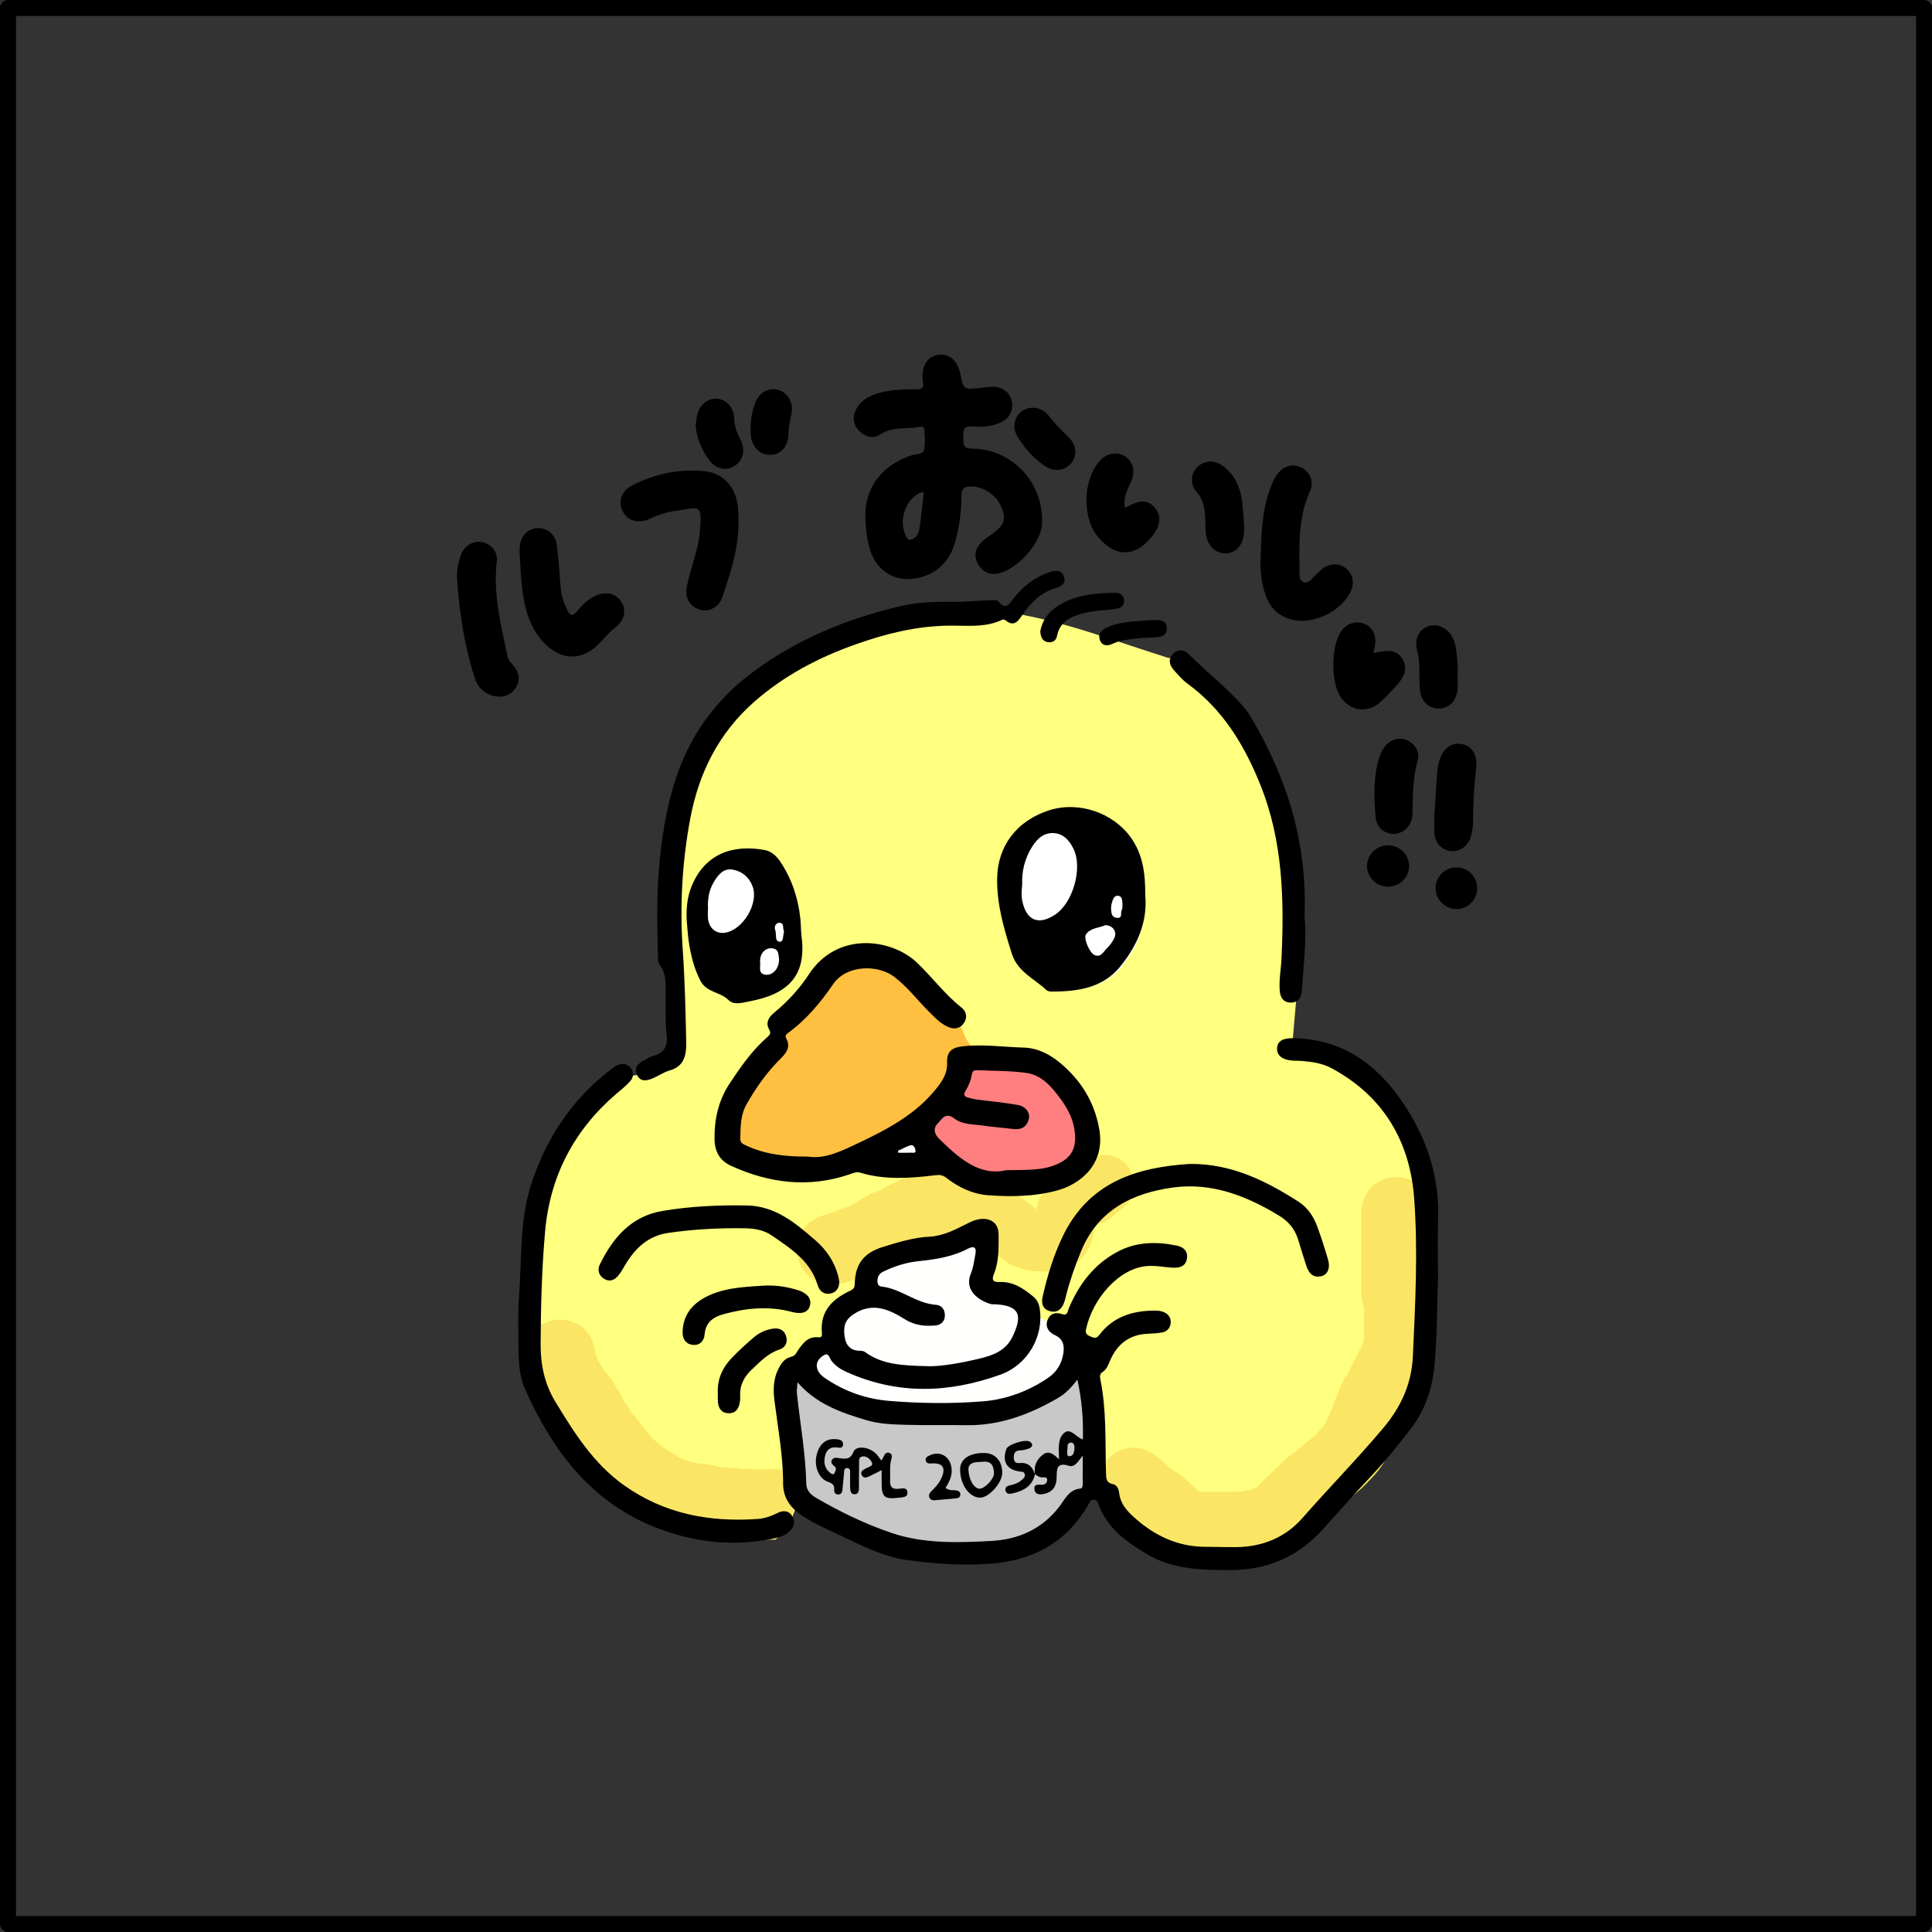<?xml version="1.0" encoding="UTF-8" standalone="no"?>
<!-- Generator: Adobe Illustrator 23.0.3, SVG Export Plug-In . SVG Version: 6.00 Build 0)  -->

<svg
   xmlns:dc="http://purl.org/dc/elements/1.1/"
   xmlns:cc="http://creativecommons.org/ns#"
   xmlns:rdf="http://www.w3.org/1999/02/22-rdf-syntax-ns#"
   xmlns:svg="http://www.w3.org/2000/svg"
   xmlns="http://www.w3.org/2000/svg"
   xmlns:sodipodi="http://sodipodi.sourceforge.net/DTD/sodipodi-0.dtd"
   xmlns:inkscape="http://www.inkscape.org/namespaces/inkscape"
   version="1.1"
   id="レイヤー_1"
   x="0px"
   y="0px"
   viewBox="0 0 71.811 71.811"
   xml:space="preserve"
   sodipodi:docname="lube_oishii_KeyCap_19x19.svg"
   inkscape:version="0.92.3 (2405546, 2018-03-11)"
   width="19mm"
   height="19mm"><rect x="0" y="0" width="71.811" height="71.811" fill="#333333" stroke="none"/><defs
   id="defs73" /><sodipodi:namedview
   pagecolor="#ffffff"
   bordercolor="#666666"
   borderopacity="1"
   objecttolerance="10"
   gridtolerance="10"
   guidetolerance="10"
   inkscape:pageopacity="0"
   inkscape:pageshadow="2"
   inkscape:window-width="1920"
   inkscape:window-height="1057"
   id="namedview71"
   showgrid="false"
   inkscape:zoom="4.54892"
   inkscape:cx="18.275144"
   inkscape:cy="28.346191"
   inkscape:window-x="-8"
   inkscape:window-y="-8"
   inkscape:window-maximized="1"
   inkscape:current-layer="layer2"
   units="mm" />
<g
   inkscape:groupmode="layer"
   id="layer2"
   inkscape:label="Layer 2"
   style="display:inline"
   transform="translate(0,-770.079)"><path
     d="m 36.878,792.799 c -1.51,0.075 -3.067,-0.024 -4.498,0.558 -2.478,0.789 -5.016,2.181 -6.296,4.555 -1.259,2.392 -1.298,5.219 -1.209,7.883 0.201,0.433 0.316,0.9 0.291,1.389 -0.053,0.623 0.035,1.248 0.023,1.866 -0.084,0.488 -0.566,0.7 -0.974,0.851 -0.502,0.232 -1.169,0.053 -1.529,0.565 -1.976,1.631 -3.02,4.22 -2.937,6.738 -0.026,1.474 -0.284,2.979 0.094,4.421 0.903,2.318 2.653,4.486 5.121,5.259 1.344,0.435 2.861,0.609 4.207,0.097 0.257,-0.265 0.295,-0.657 0.464,-0.974 1.148,0.813 2.467,1.397 3.781,1.824 1.479,0.322 3.034,0.381 4.517,0.077 1.117,-0.298 2.004,-1.148 2.555,-2.13 0.378,-0.288 0.841,0.111 0.889,0.508 0.741,1.356 2.354,2.003 3.828,2.021 1.363,0.119 2.839,-0.252 3.786,-1.302 0.922,-1.009 1.825,-2.035 2.743,-3.048 0.843,-0.93 1.504,-2.103 1.46,-3.385 0.115,-2.038 0.152,-4.106 0.049,-6.152 -0.302,-1.975 -1.428,-3.934 -3.23,-4.885 -0.622,-0.293 -1.313,-0.412 -1.998,-0.41 0.267,-3.257 0.756,-6.656 -0.504,-9.766 -0.507,-1.377 -1.189,-2.716 -2.346,-3.663 -0.537,-0.483 -1.035,-1.054 -1.782,-1.176 -2.024,-0.634 -4.029,-1.433 -6.135,-1.708 -0.124,-10e-4 -0.247,-0.034 -0.371,-0.012 z"
     id="path2-8"
     inkscape:connector-curvature="0"
     style="fill:#ffff80;fill-opacity:1;stroke-width:0.084" /><path
     d="m 27.737,801.87 c -1.212,-0.027 -2.066,1.179 -1.995,2.312 0.055,0.867 0.1,1.834 0.641,2.558 0.326,0.193 0.694,0.327 0.992,0.561 0.866,-0.052 2.026,-0.339 2.284,-1.312 0.142,-0.721 -0.002,-1.47 -0.095,-2.19 -0.188,-0.656 -0.389,-1.456 -1.001,-1.841 -0.265,-0.078 -0.551,-0.093 -0.826,-0.086 z"
     id="path14-2"
     inkscape:connector-curvature="0"
     style="fill:#ffffff;fill-opacity:1;stroke-width:0.084" /><path
     d="m 39.781,800.369 c -1.321,0.056 -2.509,1.23 -2.42,2.582 0.026,1.023 0.282,2.04 0.685,2.971 0.302,0.411 0.758,0.711 1.165,0.991 0.987,0.044 2.116,-0.228 2.654,-1.149 0.622,-0.79 0.785,-1.818 0.671,-2.795 0.014,-1.222 -0.918,-2.38 -2.149,-2.561 -0.2,-0.036 -0.404,-0.05 -0.607,-0.039 z"
     id="path8-0"
     inkscape:connector-curvature="0"
     style="fill:#ffffff;fill-opacity:1;stroke:none;stroke-width:0.084;stroke-opacity:1" /><path
     style="fill:#ff8000;fill-opacity:0.502;stroke-width:0.084"
     d="m 32.296,805.771 c -0.865,-0.058 -1.57,0.581 -1.953,1.298 -0.376,0.56 -1.027,0.931 -1.415,1.471 -0.079,0.238 0.232,0.534 -0.081,0.678 -0.854,0.899 -1.773,2.013 -1.624,3.338 0.155,0.583 0.889,0.632 1.373,0.79 1.042,0.196 2.167,0.258 3.14,-0.231 1.35,-0.634 2.817,-1.341 3.635,-2.648 0.242,-0.317 0.175,-0.731 0.311,-1.068 0.203,-0.037 0.618,-0.082 0.456,-0.402 -0.184,-0.194 -0.302,-0.403 -0.365,-0.658 -0.272,-0.433 -0.821,-0.578 -1.1,-1.014 -0.636,-0.695 -1.33,-1.588 -2.377,-1.554 z"
     id="path4689"
     inkscape:connector-curvature="0" /><path
     style="fill:#ff0080;fill-opacity:0.502;stroke-width:0.084"
     d="m 36.388,809.77 c -0.583,0.022 -0.498,0.742 -0.758,1.083 -0.157,0.519 0.5,0.702 0.888,0.71 0.487,0.112 1.102,-0.015 1.504,0.288 -0.182,0.304 -0.58,-0.017 -0.858,0.038 -0.555,-0.035 -1.147,-0.061 -1.616,-0.383 -0.659,-0.197 -1.351,0.716 -0.888,1.274 0.72,0.836 1.791,1.666 2.966,1.395 0.917,0.006 2.102,0.013 2.641,-0.878 0.464,-1.092 -0.268,-2.247 -1.041,-2.989 -0.778,-0.683 -1.9,-0.439 -2.837,-0.538 z"
     id="path4687"
     inkscape:connector-curvature="0" /><path
     d="m 33.92,812.623 c -0.238,0.059 -0.606,0.175 -0.671,0.368 -5.91e-4,0.421 0.537,0.215 0.835,0.242 0.319,-0.096 0.126,-0.634 -0.164,-0.61 z"
     id="path4-3"
     inkscape:connector-curvature="0"
     style="fill:#fffffe;fill-opacity:1;stroke-width:0.084" /><path
     style="fill:#fffffe;fill-opacity:1;stroke-width:0.084"
     d="m 36.248,816.226 c -0.71,0.238 -1.42,0.522 -2.183,0.543 -0.591,0.116 -1.359,0.229 -1.678,0.805 -0.157,0.388 0.155,0.874 0.588,0.826 0.635,0.203 1.269,0.573 1.898,0.701 -0.259,0.206 -0.692,-0.029 -0.957,-0.129 -0.605,-0.376 -1.377,-0.691 -2.065,-0.331 -0.658,0.252 -0.953,1.079 -0.605,1.687 0.188,0.372 0.63,0.41 0.961,0.537 1.317,0.726 2.911,0.487 4.317,0.208 0.813,-0.136 1.552,-0.716 1.713,-1.551 0.179,-0.524 -0.223,-1.087 -0.769,-1.116 -0.421,-0.022 -1.146,-0.14 -0.985,-0.725 0.113,-0.429 0.44,-1.089 -0.038,-1.409 -0.061,-0.03 -0.13,-0.045 -0.198,-0.044 z"
     id="path4728"
     inkscape:connector-curvature="0" /><path
     style="fill:#fffffe;fill-opacity:1;stroke-width:0.084"
     d="m 38.455,819.195 c -0.023,1.031 -0.897,1.853 -1.885,1.999 -1.722,0.5 -3.737,0.472 -5.26,-0.538 -0.145,-0.307 -0.529,-0.594 -0.845,-0.325 -0.561,0.308 -0.424,1.195 0.131,1.433 1.642,1.135 3.755,0.943 5.647,0.925 1.269,-0.088 2.673,-0.447 3.496,-1.483 0.355,-0.52 0.355,-1.443 -0.325,-1.688 -0.326,-0.161 -0.616,-0.384 -0.917,-0.586 -0.014,0.087 -0.029,0.175 -0.043,0.262 z"
     id="path4726"
     inkscape:connector-curvature="0" /><path
     style="fill:#c8c8c8;fill-opacity:1;stroke-width:0.084"
     d="m 40.054,821.016 c -0.718,1.109 -2.069,1.555 -3.301,1.79 -1.26,0.134 -2.537,0.046 -3.802,-0.002 -1.332,-0.161 -2.276,-0.501 -3.451,-1.462 -0.173,-0.162 -0.141,0.01 -0.186,0.208 -0.054,1.308 0.359,2.588 0.322,3.893 0.126,0.766 0.978,0.972 1.548,1.311 1.489,0.785 3.163,1.269 4.857,1.149 1.307,0.025 2.79,-0.268 3.597,-1.395 0.188,-0.347 0.493,-0.614 0.849,-0.73 0.348,-0.46 0.042,-1.07 0.154,-1.59 0.027,-1.154 -0.037,-2.325 -0.378,-3.435 -0.07,0.088 -0.139,0.176 -0.209,0.264 z"
     id="path2-4"
     inkscape:connector-curvature="0"
     sodipodi:nodetypes="cccccccccccccc" /><path
     style="fill:#fae664;fill-opacity:1;stroke:none;stroke-width:0.032;stroke-linecap:round;stroke-linejoin:round;stroke-miterlimit:0;stroke-dasharray:none;stroke-opacity:1;paint-order:normal"
     d="m 41.07,813.01 c -0.222,0.001 -0.46,0.074 -0.7,0.241 -0.018,0.012 -0.035,0.025 -0.053,0.037 -0.103,0.075 -0.205,0.152 -0.301,0.236 -0.232,0.021 -0.475,0.12 -0.706,0.327 -0.059,0.053 -0.029,0.026 -0.09,0.08 -0.136,0.119 -0.267,0.244 -0.377,0.388 -0.039,0.054 -0.079,0.107 -0.116,0.162 -0.114,0.166 -0.176,0.366 -0.213,0.564 -0.01,-0.012 -0.013,-0.016 -0.026,-0.031 -0.105,-0.118 -0.225,-0.219 -0.358,-0.304 0.028,0.025 0.006,0.005 -0.061,-0.041 -0.112,-0.076 -0.229,-0.144 -0.351,-0.202 -0.168,-0.07 -0.34,-0.127 -0.516,-0.174 -0.108,-0.027 -0.211,-0.04 -0.308,-0.043 -0.196,-0.413 -0.616,-0.73 -1.26,-0.731 -0.059,0 -0.118,-8e-5 -0.177,-1.7e-4 -0.125,-1.7e-4 -0.25,-6.7e-4 -0.375,-3.4e-4 -0.175,0.001 -0.351,0.004 -0.524,0.029 -0.195,0.032 -0.385,0.08 -0.572,0.143 -0.199,0.076 -0.387,0.171 -0.578,0.266 -0.039,0.022 -0.078,0.044 -0.116,0.066 -0.037,0.013 -0.048,0.017 -0.202,0.088 -0.04,0.022 -0.08,0.044 -0.119,0.066 -0.019,0.011 -0.077,0.04 -0.056,0.034 0.002,-5.1e-4 0.005,-0.003 0.007,-0.003 -0.047,0.023 -0.068,0.034 -0.161,0.09 -0.002,9.2e-4 0.003,-10e-4 0.005,-0.002 -0.002,10e-4 -0.006,0.003 -0.008,0.004 -0.021,0.007 -0.023,0.007 -0.052,0.017 -0.195,0.075 -0.257,0.099 -0.484,0.22 0.004,-0.002 0.007,-0.003 0.005,-9.8e-4 -0.005,0.006 -0.013,0.007 -0.02,0.011 -0.068,0.036 -0.137,0.069 -0.203,0.107 -0.056,0.032 -0.107,0.071 -0.161,0.106 -0.077,0.04 -0.151,0.085 -0.227,0.127 -0.004,0.002 -0.009,0.005 -0.015,0.008 -0.004,0.002 -0.009,0.005 -0.013,0.008 0.046,-0.02 -0.056,0.024 -0.033,0.019 0.002,-5.9e-4 0.005,-10e-4 0.008,-0.002 -0.03,0.02 -0.06,0.038 -0.057,0.021 -0.025,0.007 -0.05,0.014 -0.074,0.023 -0.017,0.007 0.072,-0.019 0.054,-0.014 -0.132,0.038 -0.265,0.072 -0.389,0.133 0.123,-0.044 -0.069,0.03 -0.148,0.064 -0.125,0.035 -0.248,0.066 -0.37,0.113 -0.008,0.003 -0.012,0.005 -0.025,0.01 -1.623,0.544 -0.975,2.939 0.775,2.502 0.089,0.014 0.153,-0.039 0.223,-0.075 0.021,-0.005 0.041,-0.01 0.062,-0.015 0.187,-0.047 0.357,-0.122 0.522,-0.194 -0.061,0.029 0.276,-0.089 0.28,-0.091 0.182,-0.062 0.353,-0.15 0.519,-0.246 0.114,-0.06 0.214,-0.12 0.34,-0.195 0.016,-0.011 0.033,-0.021 0.049,-0.032 5.9e-4,-3.4e-4 10e-4,-7.6e-4 0.002,-10e-4 0.017,0.019 0.058,-0.033 0.086,-0.048 0.033,-0.018 0.065,-0.036 0.098,-0.055 0.025,-0.011 0.051,-0.021 0.076,-0.033 0.177,-0.054 0.343,-0.135 0.503,-0.228 0.072,-0.043 0.08,-0.049 0.08,-0.049 -0.004,0.003 -0.002,0.002 0.102,-0.058 0.14,-0.054 0.271,-0.124 0.401,-0.2 -0.002,0.002 -0.008,0.006 -0.005,0.005 0.017,-0.007 0.253,-0.124 0.192,-0.095 0.048,-0.013 0.15,-0.043 0.09,-0.025 0.033,0.003 0.107,2.5e-4 0.151,0 0.118,-2.5e-4 0.237,3.4e-4 0.355,5.1e-4 0.06,8e-5 0.12,8e-5 0.18,1.6e-4 0.154,9e-5 0.295,-0.019 0.423,-0.053 0.145,0.152 0.346,0.274 0.613,0.341 -0.041,-0.008 -0.041,-0.009 0.06,0.02 0.027,0.007 0.053,0.014 0.08,0.022 -0.006,-0.002 -0.011,-0.003 -0.007,-3.4e-4 0.002,10e-4 0.006,0.002 0.009,0.003 -0.002,-10e-4 -0.004,-10e-4 -0.004,-9.9e-4 -0.004,-10e-4 -0.006,-0.002 3.37e-4,0.002 0.007,0.01 0.048,0.036 0.088,0.061 0.027,0.029 0.053,0.058 0.08,0.086 0.153,0.145 0.285,0.258 0.455,0.379 0.19,0.13 0.409,0.205 0.627,0.268 0.217,0.057 0.441,0.071 0.664,0.077 0.24,0.014 0.475,-0.01 0.71,-0.057 0.324,-0.095 0.641,-0.26 0.853,-0.532 0.061,-0.078 0.109,-0.165 0.163,-0.248 0.136,-0.246 0.195,-0.519 0.225,-0.796 0.004,-0.039 0.005,-0.078 0.007,-0.117 0.275,-0.017 0.556,-0.145 0.792,-0.423 -0.012,0.012 -0.009,0.008 0.069,-0.061 0.012,-0.011 -0.049,0.042 -0.035,0.034 0.165,-0.096 0.036,-0.04 0.077,-0.058 0.016,-0.011 0.032,-0.022 0.048,-0.033 1.037,-0.725 0.399,-2.052 -0.562,-2.046 z m -9.565,1.932 c 0.006,-0.002 0.012,-0.004 0.019,-0.006 0.006,-0.002 -0.012,0.003 -0.019,0.004 -1.69e-4,6.7e-4 8.2e-5,9.1e-4 0,0.001 z m 20.401,-1.109 c -0.655,0 -1.311,0.464 -1.311,1.39 v 0.319 0.576 0.431 0.32 0.313 0.314 0.321 c -0.006,0.193 0.005,0.385 0.036,0.576 0.02,0.124 0.054,0.245 0.093,0.364 0.007,0.023 -0.016,-0.045 -0.022,-0.068 -0.009,-0.04 -0.002,0.067 -0.002,0.089 0.001,0.097 5e-4,0.193 3.4e-4,0.289 -2.6e-4,0.105 -2.6e-4,0.211 -3.4e-4,0.316 -4e-5,0.105 0,0.21 0,0.315 0.002,0.024 1.7e-4,0.106 -8.4e-4,0.171 -0.002,0.01 -0.003,0.019 -0.005,0.029 -0.034,0.087 -0.063,0.175 -0.091,0.26 -0.012,0.021 -0.023,0.042 -0.035,0.062 0.003,-0.006 0.01,-0.018 0.007,-0.014 -0.017,0.022 -0.029,0.048 -0.043,0.071 -0.07,0.136 -0.135,0.262 -0.163,0.313 -0.073,0.128 -0.131,0.253 -0.177,0.342 -0.037,0.084 -0.075,0.163 -0.108,0.228 -0.094,0.109 -0.178,0.285 -0.234,0.404 -0.107,0.286 -0.081,0.184 -0.176,0.446 0.003,-0.01 0.014,-0.038 0.009,-0.029 -0.049,0.092 -0.075,0.201 -0.107,0.3 -0.007,0.023 0.017,-0.046 0.021,-0.069 0.003,-0.014 -0.01,0.027 -0.015,0.04 -0.018,0.051 -0.029,0.079 -0.038,0.109 -0.05,0.096 -0.093,0.195 -0.133,0.296 -0.06,0.135 -0.08,0.169 -0.118,0.244 -0.011,0.017 -0.036,0.06 -0.09,0.156 -0.015,0.027 -0.029,0.055 -0.043,0.083 -0.01,0.016 -0.018,0.029 -0.017,0.022 0.002,-0.015 0.017,-0.024 0.025,-0.037 8.7e-4,-10e-4 0.003,-0.006 0.001,-0.005 -0.066,0.073 -0.1,0.118 -0.065,0.071 -0.046,0.053 -0.129,0.133 -0.226,0.241 -0.004,-5e-4 -0.073,0.063 -0.102,0.091 -0.087,0.069 -0.131,0.1 -0.245,0.186 -0.117,0.103 -0.217,0.195 -0.328,0.292 -0.005,4.2e-4 0.002,-0.007 8.4e-4,-0.006 -0.09,0.062 -0.179,0.126 -0.267,0.19 -0.169,0.135 -0.325,0.286 -0.469,0.447 0.011,-0.012 0.022,-0.024 0.032,-0.036 10e-4,-0.002 -0.003,0.002 -0.005,0.003 -0.011,0.01 -0.023,0.02 -0.034,0.03 -0.017,0.015 -0.034,0.029 -0.05,0.044 -0.136,0.132 -0.072,0.084 -0.123,0.122 -0.092,0.085 -0.183,0.172 -0.273,0.259 -0.123,0.124 -0.209,0.219 -0.291,0.311 -0.105,0.041 0.169,-0.064 -0.197,0.073 0.097,-0.052 -0.146,0.051 -0.137,0.043 0.008,-0.006 0.019,-0.008 0.029,-0.011 -0.111,-0.002 -0.218,0.053 -0.33,0.051 -0.09,0.004 -0.179,0.004 -0.269,0.005 -0.116,1.7e-4 -0.232,0 -0.348,-1.7e-4 -0.114,-1.7e-4 -0.229,-1.7e-4 -0.343,-1.7e-4 -0.114,-10e-6 -0.228,0 -0.341,0 -0.079,0 -0.157,0 -0.236,0 -0.007,-0.008 -0.011,-0.012 -0.017,-0.018 -0.011,-0.01 -0.034,-0.034 -0.106,-0.108 0.012,0.012 0.048,0.048 0.036,0.036 -0.023,-0.024 -0.069,-0.07 -0.112,-0.111 -0.042,-0.046 -0.097,-0.095 -0.144,-0.138 -0.127,-0.143 -0.283,-0.252 -0.441,-0.358 -0.126,-0.073 -0.135,-0.086 -0.208,-0.137 -0.022,-0.014 -0.045,-0.028 -0.067,-0.042 -0.15,-0.116 -0.072,-0.053 -0.017,-0.013 -0.106,-0.11 -0.218,-0.215 -0.335,-0.314 -0.079,-0.068 -0.027,-0.024 -0.159,-0.126 -1.491,-1.102 -3.049,1.007 -1.558,2.108 -0.041,-0.037 -0.035,-0.03 0.021,0.017 0.06,0.05 0.124,0.112 0.211,0.202 0.154,0.145 0.271,0.242 0.45,0.349 0.083,0.057 0.164,0.115 0.25,0.167 0.032,0.033 0.033,0.036 0.092,0.089 0.004,0.004 0.017,0.016 0.013,0.011 -0.007,-0.009 -0.031,-0.033 -0.023,-0.025 0.376,0.368 -0.153,-0.152 0.161,0.163 -0.113,-0.125 0.072,0.078 0.113,0.119 0.045,0.058 0.07,0.096 0.165,0.182 0.066,0.059 0.132,0.118 0.198,0.177 0.33,0.255 0.669,0.375 1.08,0.39 h 0.314 c 0.106,0 0.211,0 0.317,0 0.114,0 0.227,-10e-6 0.341,0 0.113,0 0.227,0 0.34,1.7e-4 0.12,1.7e-4 0.24,5.1e-4 0.361,3.4e-4 0.159,-5.9e-4 0.319,-0.002 0.478,-0.014 0.1,-0.009 0.198,-0.02 0.297,-0.037 0.038,-0.006 0.078,-0.008 0.114,-0.021 0.007,-0.002 -0.015,6.7e-4 -0.022,9.8e-4 0.199,-0.023 0.399,-0.057 0.587,-0.129 0.053,-0.018 0.107,-0.035 0.16,-0.053 0.015,-0.005 0.062,-0.019 0.045,-0.018 -0.003,1.7e-4 -0.009,0.003 -0.013,0.004 0.068,-0.022 0.126,-0.04 0.198,-0.073 0.022,-0.01 -0.046,0.016 -0.068,0.024 0.171,-0.062 0.343,-0.131 0.496,-0.228 0.062,-0.04 0.127,-0.076 0.187,-0.119 0.146,-0.105 0.271,-0.237 0.389,-0.372 -0.078,0.078 0.102,-0.11 0.134,-0.146 0.005,-0.005 -0.021,0.019 -0.016,0.014 0.015,-0.016 0.031,-0.031 0.047,-0.046 0.092,-0.09 0.185,-0.178 0.279,-0.266 0.054,-0.054 0.165,-0.156 0.31,-0.301 0.003,-0.004 0.014,-0.015 0.01,-0.012 -0.008,0.005 -0.028,0.025 -0.021,0.019 0.039,-0.038 0.11,-0.096 0.124,-0.117 0.122,-0.088 0.251,-0.168 0.366,-0.267 0.078,-0.067 0.155,-0.133 0.23,-0.203 0.011,-0.011 0.047,-0.038 0.032,-0.033 -0.006,0.002 -0.01,0.007 -0.015,0.011 -0.161,0.108 0.315,-0.222 0.212,-0.161 0.216,-0.171 0.271,-0.231 0.45,-0.411 0.011,-0.013 0.022,-0.025 0.033,-0.038 0.002,-0.003 0.009,-0.01 0.006,-0.008 -0.013,0.011 -0.051,0.047 -0.038,0.035 0.103,-0.098 0.048,-0.041 0.166,-0.164 0.001,-10e-4 -0.003,0.002 -0.005,0.003 0.175,-0.185 0.345,-0.376 0.467,-0.601 0.015,-0.029 0.032,-0.059 0.047,-0.088 2.6e-4,-4.2e-4 -9.8e-4,10e-6 -0.001,0 -0.013,0.019 -0.025,0.038 -0.038,0.057 0.069,-0.116 0.127,-0.2 0.182,-0.321 -0.004,0.007 -0.015,0.03 -0.013,0.022 0.032,-0.104 0.12,-0.21 0.147,-0.296 0.021,-0.046 0.041,-0.093 0.061,-0.14 0,0.005 0.009,-0.016 0.02,-0.043 0.009,-0.015 0.024,-0.036 0.016,-0.04 0.003,-0.007 0.003,-0.006 0.006,-0.015 0.003,-0.007 -0.002,0.002 -0.007,0.01 0.069,-0.128 0.117,-0.25 0.163,-0.386 -0.004,0.012 -0.009,0.027 -0.01,0.027 0.006,-0.016 0.007,-0.019 0.012,-0.032 0.004,-0.012 0.008,-0.023 0.012,-0.034 0.003,-0.009 -0.002,0.006 -0.007,0.02 0.056,-0.149 0.02,-0.08 0.112,-0.294 -0.045,0.081 0.047,-0.119 0.081,-0.198 0.027,-0.035 0.04,-0.057 0.124,-0.194 0.062,-0.119 0.125,-0.24 0.178,-0.363 0.003,-0.007 -0.008,0.013 -0.011,0.02 0.037,-0.074 0.082,-0.146 0.112,-0.223 0.005,-0.012 -0.012,0.023 -0.019,0.034 -10e-4,0.002 10e-4,-0.004 0.002,-0.006 0.017,-0.028 0.033,-0.057 0.05,-0.085 0.016,-0.03 0.154,-0.287 0.15,-0.289 -3.4e-4,-1.7e-4 -5.1e-4,-6e-5 -8.5e-4,-1.7e-4 0.071,-0.121 0.167,-0.247 0.232,-0.447 0.054,-0.157 0.062,-0.199 0.126,-0.363 0.059,-0.187 0.106,-0.376 0.131,-0.571 0.013,-0.162 0.024,-0.322 0.018,-0.485 0,-0.105 1.7e-4,-0.209 1.7e-4,-0.314 8e-5,-0.104 1.7e-4,-0.208 3.4e-4,-0.313 1.6e-4,-0.115 6.7e-4,-0.23 -9.9e-4,-0.346 -0.004,-0.188 -0.013,-0.375 -0.05,-0.56 -0.03,-0.133 -0.03,-0.135 -0.054,-0.217 v -0.071 -0.061 -0.321 -0.314 -0.313 -0.32 -0.431 -0.576 -0.319 c 0,-0.927 -0.655,-1.39 -1.311,-1.39 z m 0.133,9.329 c -0.002,0.005 -0.003,0.009 -0.005,0.014 -5.9e-4,0.002 -0.001,0.004 -0.002,0.005 0.004,-0.01 0.004,-0.01 0.007,-0.019 z m -8.963,4.597 c -0.002,-10e-4 -0.003,-0.002 -0.004,-0.003 0.006,0.005 0.025,0.021 0.019,0.016 -0.005,-0.004 -0.01,-0.008 -0.014,-0.013 z m 1.459,-2.249 c 0.031,0.029 -0.087,-0.094 0,0 z m -3.001,-10.409 c -0.008,0.019 -0.037,0.049 -0.056,0.068 0.019,-0.022 0.038,-0.044 0.056,-0.068 z m -2.542,0.039 c -0.01,10e-4 -0.036,0.004 -0.037,0.005 -8.52e-4,10e-4 5.06e-4,0.002 0.002,0.002 -0.01,2.5e-4 -0.02,3e-5 -0.029,0 0.003,-5.9e-4 0.005,-10e-4 0.008,-0.002 0.061,-0.006 0.066,-0.007 0.056,-0.006 z m -8.297,0.092 v 1.7e-4 c -0.003,6.7e-4 -0.005,0.002 -0.008,0.002 0.003,-8.4e-4 0.005,-0.002 0.008,-0.002 z m 3.644,1.184 c 0.007,-0.005 0.005,-0.003 -0.016,0.011 0.013,-10e-4 -0.01,0.009 -0.038,0.021 0.019,-0.011 -0.007,0.004 0.015,-0.009 0.015,-0.008 0.031,-0.019 0.038,-0.023 z m 2.475,0.059 c 0.021,0.008 0.058,0.019 0.016,0.007 -0.01,-0.004 -0.006,-0.002 -0.011,-0.004 -0.002,-8.5e-4 -0.004,-0.002 -0.005,-0.003 z m 0.084,0.062 8.43e-4,5e-4 c 0.003,0.002 0.007,0.006 0.009,0.008 0.003,0.003 -0.004,-0.004 -0.009,-0.008 z m 0.034,0.021 c 0.017,0.011 0.044,0.026 0.044,0.026 -0.016,-0.003 -0.03,-0.014 -0.044,-0.026 z m -3.292,0.208 c -0.011,0.005 -0.023,0.01 -0.034,0.015 -0.002,7.5e-4 -0.004,0.001 -0.007,0.002 0.005,-0.002 0.01,-0.004 0.015,-0.006 0.009,-0.004 0.034,-0.015 0.025,-0.011 z m -0.084,0.025 c 0.002,-5.9e-4 0.004,-2.5e-4 0.006,0.002 0.002,0.002 -0.019,0.012 -0.04,0.022 0.005,-0.003 0.009,-0.005 0.014,-0.008 0.007,-0.004 0.015,-0.014 0.021,-0.016 z m -12.741,2.337 c -0.655,0 -1.311,0.464 -1.311,1.39 -0.006,0.214 0.064,0.404 0.11,0.608 0.036,0.166 0.122,0.354 0.166,0.466 0.068,0.195 0.178,0.371 0.289,0.544 -0.009,-0.014 -0.036,-0.057 -0.028,-0.042 0.07,0.141 0.166,0.273 0.252,0.405 0.028,0.037 0.053,0.076 0.083,0.112 0.036,0.043 0.074,0.084 0.111,0.125 0.007,0.009 0.033,0.04 0.047,0.058 0.004,0.006 0.021,0.034 0.056,0.09 0.053,0.102 0.116,0.198 0.181,0.292 0.029,0.072 0.05,0.114 0.11,0.234 0.076,0.148 0.175,0.282 0.277,0.413 0.001,0.002 0.002,0.003 0.003,0.005 -2.53e-4,-5e-4 -0.002,-0.004 -0.002,-0.003 0.002,0.004 0.002,0.003 0.004,0.006 0.006,0.01 0.014,0.019 0.015,0.024 0.001,0.004 -0.004,-0.004 -0.008,-0.011 0.053,0.093 0.074,0.126 0.119,0.188 -0.005,-0.007 -0.012,-0.018 -0.008,-0.01 0.085,0.155 0.205,0.288 0.33,0.413 0.015,0.022 0.037,0.053 0.071,0.106 0.09,0.121 0.161,0.206 0.24,0.299 -8.4e-5,2.6e-4 -4.21e-4,-1.6e-4 -5.06e-4,1.7e-4 -0.004,0.014 0.017,0.024 0.026,0.036 0.057,0.078 0.12,0.155 0.179,0.228 0.153,0.192 0.33,0.362 0.517,0.52 0.12,0.103 0.241,0.205 0.363,0.306 0.138,0.106 0.225,0.155 0.393,0.251 0.018,0.01 -0.072,-0.04 -0.055,-0.028 0.01,0.007 0.022,0.013 0.033,0.019 0.09,0.06 0.178,0.115 0.271,0.165 0.056,0.042 0.214,0.148 0.262,0.181 0.169,0.109 0.351,0.196 0.542,0.258 0.219,0.07 0.095,0.02 0.156,0.045 0.132,0.051 0.292,0.087 0.436,0.132 0.233,0.071 0.472,0.111 0.714,0.134 0.004,0.003 0.057,0.005 0.106,0.007 0.122,0.035 0.247,0.066 0.373,0.081 0.188,0.05 0.385,0.064 0.579,0.074 0.097,0.005 0.194,0.005 0.291,0.006 -0.002,5.1e-4 -0.003,10e-4 -1.69e-4,0.002 0.164,0.029 0.33,0.04 0.497,0.046 0.143,0.004 0.285,0.004 0.428,0.004 0.122,-9e-5 0.245,-2.5e-4 0.367,-3.4e-4 0.108,-6e-5 0.215,10e-6 0.323,0 0.07,0 0.035,0 0.105,0 0.992,-0.908 0.955,-2.64 0,-2.622 -0.07,0 -0.035,0 -0.105,0 -0.108,10e-6 -0.216,9e-5 -0.324,1.7e-4 -0.121,8e-5 -0.243,2.5e-4 -0.364,3.4e-4 -0.111,-3e-5 -0.223,-3e-5 -0.334,-0.003 -0.072,-0.002 -0.144,-0.006 -0.215,-0.021 -0.181,-0.024 -0.362,-0.032 -0.544,-0.033 -0.145,-0.005 0.022,8.5e-4 -0.067,-0.002 -0.004,-1.7e-4 -0.017,-0.004 -0.013,-5e-4 0.001,10e-4 0.009,0.003 0.014,0.004 -0.014,-0.004 -0.001,-0.002 -0.071,-0.017 -0.116,-0.022 -0.166,-0.031 -0.202,-0.037 -0.007,-0.002 0.003,-1.7e-4 -0.02,-0.005 -0.195,-0.049 -0.39,-0.096 -0.593,-0.097 -0.063,-0.003 -0.124,-0.013 -0.184,-0.031 -0.147,-0.044 -0.297,-0.08 -0.441,-0.133 -0.037,-0.011 -0.048,-0.014 -0.064,-0.019 -0.034,-0.028 -0.067,-0.056 -0.107,-0.074 -0.002,-9.2e-4 -0.002,-4.2e-4 -0.002,-1.7e-4 -0.053,-0.04 -0.067,-0.047 -0.27,-0.174 -0.017,-0.008 -0.049,-0.041 -0.055,-0.031 -0.054,-0.039 -0.11,-0.076 -0.169,-0.107 0.035,0.024 4.21e-4,0.002 -0.046,-0.025 -0.02,-0.013 -0.033,-0.022 -0.047,-0.031 -0.011,-0.01 -0.027,-0.025 -0.053,-0.046 -0.071,-0.059 -0.142,-0.121 -0.213,-0.181 -0.007,-0.006 -0.121,-0.11 -0.132,-0.117 -0.085,-0.108 -0.172,-0.214 -0.252,-0.325 -0.037,-0.043 -0.071,-0.09 -0.11,-0.131 -0.008,-0.011 -0.031,-0.042 -0.03,-0.039 -0.071,-0.106 -0.185,-0.274 -0.321,-0.401 -0.004,-0.005 -0.008,-0.009 -0.012,-0.014 -0.014,-0.022 -0.028,-0.043 -0.042,-0.065 -0.06,-0.108 -0.123,-0.214 -0.204,-0.308 0.007,0.01 0.027,0.039 0.02,0.03 -0.032,-0.043 -0.038,-0.05 -0.051,-0.068 -6.75e-4,-0.002 -0.008,-0.013 -0.018,-0.029 -0.046,-0.117 -0.096,-0.231 -0.169,-0.335 l -0.075,-0.115 c -0.002,-0.003 -0.004,-0.005 -0.007,-0.008 -0.01,-0.015 -0.032,-0.05 -0.041,-0.062 -0.086,-0.157 -0.154,-0.266 -0.28,-0.433 -0.063,-0.086 -0.081,-0.108 -0.163,-0.202 -0.011,-0.013 -0.035,-0.043 -0.045,-0.053 -0.072,-0.123 -0.172,-0.303 -0.133,-0.23 -0.006,-0.009 -0.012,-0.017 -0.017,-0.026 -0.017,-0.027 -0.015,-0.023 -0.023,-0.034 -0.006,-0.014 -0.005,-0.015 -0.024,-0.052 -0.028,-0.06 0.023,0.05 -0.055,-0.14 -0.004,-0.011 -0.004,-0.009 -0.007,-0.017 -0.007,-0.025 -0.013,-0.049 -0.02,-0.074 -0.002,-0.009 -0.006,-0.024 -0.009,-0.034 -0.08,-0.806 -0.69,-1.21 -1.302,-1.21 z m 0.357,4.717 c -0.004,-0.006 -0.004,-0.006 -0.008,-0.013 -7.59e-4,-10e-4 -0.001,-0.002 -0.002,-0.003 0.001,0.003 0.004,0.007 0.01,0.016 z m 29.522,-3.942 c -0.002,0.012 -0.004,0.023 -0.006,0.034 10e-4,-0.008 0.003,-0.018 0.003,-0.023 -1e-5,-4.3e-4 0.006,-0.025 0.003,-0.011 z m -28.268,1.077 c 0.015,0.015 0.03,0.03 0.039,0.049 0.017,0.04 -0.006,0.005 -0.039,-0.049 z m 27.64,0.215 c -0.009,0.018 -0.023,0.046 -0.028,0.056 -0.027,0.022 -10e-4,-0.016 0.028,-0.056 z m -26.556,1.446 c 0.003,0.004 0.007,0.007 0.01,0.011 0.007,0.009 0.021,0.037 0.015,0.029 -0.009,-0.013 -0.017,-0.027 -0.026,-0.04 z m 28.674,0.092 c -0.01,0.015 -0.021,0.029 -0.032,0.043 -0.002,0.003 0.004,-0.006 0.006,-0.009 0.018,-0.024 0.014,-0.018 0.025,-0.034 z m -31.643,0.067 c 0.022,0.027 0.027,0.034 0.068,0.083 -0.021,-0.025 -0.041,-0.05 -0.062,-0.075 0.005,0.008 0.021,0.03 0.015,0.023 -0.004,-0.004 -0.012,-0.019 -0.021,-0.032 z m 0.06,0.098 c 0.01,0.016 0.001,0.002 0.014,0.022 0.002,0.003 0.007,0.012 0.005,0.009 -0.006,-0.01 -0.013,-0.021 -0.019,-0.031 z m 28.674,0.039 c -0.009,0.019 -0.011,0.02 -0.024,0.048 0.011,-0.021 0.013,-0.026 0.016,-0.033 0.003,-0.006 0.005,-0.009 0.008,-0.015 z m -28.481,0.269 c 0.006,0.009 0.012,0.019 0.019,0.028 0.005,0.008 -0.008,-0.011 -0.017,-0.024 -5.91e-4,-0.001 -0.001,-0.003 -0.002,-0.004 z m 0.006,0.013 c 0.006,0.01 0.013,0.02 0.019,0.03 0.005,0.008 -0.011,-0.016 -0.016,-0.025 -5.91e-4,-10e-4 -0.002,-0.004 -0.003,-0.005 z m 0.385,0.636 c 0.005,0.007 0.011,0.014 0.016,0.021 0.001,0.002 0.005,0.008 0.004,0.006 -0.019,-0.025 -0.011,-0.015 -0.02,-0.027 z m 3.43,0.007 c 0.002,10e-4 0.002,0.002 0.004,0.003 0.011,0.008 0.008,0.006 0.03,0.022 -0.025,-0.013 -0.022,-0.012 -0.034,-0.025 z m 0.299,0.187 c 0.002,7.6e-4 0.004,10e-4 0.005,0.002 0.021,0.015 0.082,0.062 0.061,0.046 -0.022,-0.016 -0.044,-0.032 -0.067,-0.048 z m 0.409,0.262 c 0.025,0.012 0.049,0.026 0.062,0.039 -0.022,-0.01 -0.042,-0.025 -0.062,-0.039 z m 21.322,1.14 c -0.007,0.008 -0.014,0.017 -0.022,0.024 -0.007,0.007 0.012,-0.015 0.019,-0.022 0.002,-0.002 0.002,-0.001 0.003,-0.003 z m -1.906,0.287 0.005,0.004 c 0.022,0.027 0.018,0.023 -0.005,-0.004 z m -2.445,1.239 c 0.012,0.012 0.007,0.008 0.017,0.017 -0.003,-0.003 -0.008,-0.007 -0.013,-0.011 5.6e-5,-5.1e-4 -0.006,-0.007 -0.004,-0.006 z"
     id="path4791"
     inkscape:connector-curvature="0"
     sodipodi:nodetypes="ccccccccccccccccccccccccccccccccccccccccccccccccccccccccscccccccccccccccccccccccccccccccccccccccccsscccccccccccccccccccccccccccccccccccccccccccccccccccccccccccccccccccccccccccccccccccccscccccccccccccccccccccccccccccccccccccccccccccccccccccccccccccccccccccccccccccccccssscccccccccccccccccccccccccccccccccccccccccccccccccccccccccccccccccccccccccccccccccccccccccccccccccccccccccccccccccccccccccccccccsccccccccccccccccccccccccccccccccccccccccccccccccccccccccccccccccccccccccccccccczcccccccccccccccccccccccccccc" /><rect
     style="fill:none;fill-opacity:1;stroke:#000000;stroke-width:0.593;stroke-linecap:round;stroke-linejoin:round;stroke-miterlimit:0;stroke-dasharray:none;stroke-opacity:1;paint-order:normal"
     id="rect4521"
     width="71.218"
     height="71.218"
     x="0.297"
     y="770.376" /></g>
<g
   inkscape:groupmode="layer"
   id="layer1"
   inkscape:label="Layer 1"
   style="display:inline"
   transform="translate(0,-770.079)"><g
     id="g68"
     transform="matrix(0.084,0,0,0.084,11.01,770.475)">
	<path
   d="m 505.24,561.42 c -0.52,11.86 -0.32,24.97 -1.56,38.02 -0.98,10.32 -4.1,19.77 -10.51,28.07 -5.42,7.03 -10.93,13.95 -17.02,20.42 -7.23,7.69 -14.28,15.55 -21.29,23.45 -11.11,12.53 -24.88,18.71 -41.72,18.66 -12.64,-0.04 -25.12,-0.27 -36.41,-6.92 -9.32,-5.49 -18.05,-11.62 -21.84,-22.5 -0.36,-1.05 -0.83,-1.68 -2.04,-1.72 -1.24,-0.04 -1.54,0.72 -2.06,1.65 -9.55,17.09 -24.72,25.33 -43.72,26.68 -12.22,0.87 -24.48,0.07 -36.64,-1.6 -9.33,-1.29 -17.78,-5.22 -26.13,-9.26 -7.07,-3.43 -14.41,-6.32 -20.99,-10.81 -4.98,-3.4 -7.87,-7.96 -7.86,-13.7 0.02,-12.46 -2.3,-24.62 -3.84,-36.89 -0.6,-4.77 -0.5,-9.58 1.79,-14.04 1.25,-2.45 2.77,-4.67 5.65,-5.28 1.83,-0.39 2.29,-1.89 3.15,-3.13 2.13,-3.08 4.44,-5.94 8.77,-5.49 1.82,0.19 1.72,-0.96 1.62,-2.14 -0.81,-9.55 4.77,-14.82 12.55,-18.47 1.54,-0.72 1.97,-1.41 2.01,-3.08 0.2,-8.8 4.04,-13.7 12.52,-16.31 6.72,-2.06 13.39,-4.17 20.54,-4.52 6.15,-0.3 11.6,-3.23 17.01,-5.95 1.78,-0.89 3.56,-1.65 5.56,-1.87 4.84,-0.51 8.02,2.06 8.02,6.89 0,5.9 0.2,11.86 -2.09,17.49 -1.02,2.49 -0.5,3.64 2.45,3.5 6.06,-0.29 10.72,2.88 15.1,6.55 1.56,1.31 2.39,3.1 2.71,5.12 1.96,12.41 -5.36,24.98 -17.24,29.27 -22.86,8.25 -45.62,9.04 -68.2,-1.13 -2.63,-1.18 -4.89,-2.65 -6.69,-4.96 -0.86,-1.1 -1.11,-3.84 -3.41,-2.44 -2.22,1.35 -3.82,3.42 -2.71,6.4 0.68,1.82 2.13,2.96 3.65,3.98 8.47,5.68 17.88,8.98 27.97,9.81 13.9,1.14 27.93,1.32 41.78,0.17 10.17,-0.84 20.03,-4.5 28.68,-10.43 3.76,-2.58 5.98,-6.27 6.66,-10.83 0.52,-3.49 -0.08,-6.31 -3.73,-8 -2.58,-1.2 -4.4,-3.38 -3.34,-6.47 1.05,-3.07 3.49,-3.86 6.48,-2.83 2.44,0.84 2.42,-1.18 2.96,-2.48 4.42,-10.55 10.95,-19.28 21.18,-24.9 8.51,-4.68 17.49,-4.82 26.68,-2.93 2.95,0.61 4.92,2.43 4.46,5.65 -0.47,3.26 -2.91,4.23 -5.9,4.12 -3.92,-0.15 -7.74,-1.05 -11.76,-0.74 -12.24,0.93 -24.08,14.23 -27.02,28.06 -0.37,1.75 0.4,2.44 1.95,3.1 1.59,0.68 2.62,1.06 3.9,-0.63 6.26,-8.26 15.06,-10.86 24.94,-10.81 1.1,0.01 2.27,0.16 3.29,0.54 2.16,0.8 3.56,2.37 3.4,4.79 -0.15,2.38 -1.58,3.95 -3.9,4.36 -2.06,0.37 -4.19,0.47 -6.29,0.56 -8.04,0.34 -13.38,4.48 -16.56,11.68 -0.85,1.93 -1.47,4.02 -3.37,5.23 -1.36,0.86 -1.27,2.05 -1,3.34 2.79,13.63 2.1,27.47 2.49,41.24 0.07,2.39 -0.04,4.41 3.06,5.04 1.75,0.36 2.55,2.08 2.76,3.9 0.47,4.17 2.79,7.23 5.76,10 9.19,8.59 19.74,13.85 32.57,13.84 4.5,0 9.01,0.18 13.51,0.14 11.58,-0.12 21.72,-4.27 29.28,-12.89 11.78,-13.44 24.32,-26.2 35.82,-39.89 7.8,-9.29 12.49,-19.54 13.04,-31.75 1.06,-23.22 2.28,-46.5 0.58,-69.65 -1.86,-25.36 -13.61,-45.45 -36.72,-57.81 -4.07,-2.17 -8.53,-2.75 -13.03,-3.15 -1.26,-0.11 -2.53,-0.04 -3.8,-0.12 -4.77,-0.3 -7.26,-2.22 -7.12,-5.46 0.14,-3.28 2.62,-4.62 7.66,-4.49 20.98,0.54 35.99,11.08 47.51,27.84 10.94,15.93 16.82,33.26 16.07,52.75 -0.29,8.32 -0.03,16.64 -0.03,26.16 z m -178.36,86.22 0.05,0.13 c -0.67,-3.69 0.65,-6.7 3.54,-8.87 2.54,-1.91 4.68,-0.16 7.09,2.12 -0.15,-4.28 -0.55,-8.35 1.5,-10.91 3.22,-4 5.8,1.24 9.05,2.09 0.18,-8.8 -0.38,-17.24 -2.46,-26.41 -2.74,3.54 -5.24,6.16 -8.41,8.01 -12.59,7.32 -25.85,12.35 -40.71,12.12 -8.73,-0.14 -17.46,0.1 -26.19,-0.15 -6.03,-0.18 -12.13,-0.3 -17.99,-2.06 -11.13,-3.34 -22.08,-7.03 -30.54,-16.79 -0.13,2.3 -0.4,3.71 -0.25,5.07 1.44,13.28 3.83,26.46 4.14,39.86 0.07,3.01 2.02,4.88 4.42,6.27 10.61,6.15 21.64,11.52 33.23,15.45 14.39,4.88 29.51,4.38 44.37,3.56 11.78,-0.65 22.33,-5.21 29.92,-15.14 2.46,-3.23 4.26,-7.53 9.25,-8.02 1.07,-0.11 1.12,-1.14 1.13,-1.98 0.03,-3.85 0.01,-7.69 0.01,-12.63 -2.1,2.73 -3.55,5.36 -6.18,4.52 -5.28,-1.7 -5.35,1.41 -5.35,5.02 0,3.8 -1.56,6.56 -5.52,7.4 -1.86,0.4 -3.97,0.51 -4.32,-1.98 -0.35,-2.41 1.61,-2.08 3.17,-2.04 1.28,0.04 2.28,-0.56 2.44,-1.85 0.23,-1.94 -1.42,-1.34 -2.36,-1.42 -1.22,-0.1 -2.09,-0.77 -3.03,-1.37 z M 279.8,599.81 c 4.1,0.16 11.68,-0.91 19.06,-2.56 6.9,-1.54 14.48,-3 18.02,-10.33 4.39,-9.09 3.9,-14.02 -7.9,-14.51 -0.56,-0.02 -1.15,0.05 -1.68,-0.1 -5.32,-1.55 -11.86,-6.06 -8.77,-13.52 1.11,-2.68 1.46,-5.7 2.02,-8.59 0.6,-3.13 -0.79,-3.71 -3.38,-2.35 -6.87,3.61 -14.3,4.72 -21.93,5.51 -5.42,0.56 -10.72,2.27 -15.67,4.71 -1.63,0.8 -2.43,2.29 -2.39,4.16 0.03,1.26 0.49,2.19 1.88,2.35 8.57,0.97 15.27,7.47 24.01,8.07 2.52,0.17 3.99,2.07 3.96,4.69 -0.04,2.67 -1.73,4.25 -4.21,4.46 -4.76,0.41 -9.1,-0.01 -13.61,-2.82 -6.34,-3.96 -13.4,-7.37 -21.29,-2.95 -4.48,2.51 -5.97,5.18 -5.3,10.35 0.55,4.24 2.62,6.68 7.14,6.62 0.67,-0.01 1.47,0.2 2,0.59 7.32,5.37 15.83,5.98 28.04,6.22 z m 61.35,37.4 c 0.12,1.02 -0.29,2.55 1,2.46 1.91,-0.13 2.08,-2.02 2.23,-3.53 0.11,-1.17 -0.39,-2.68 -1.61,-2.53 -2.14,0.25 -1.21,2.38 -1.62,3.6 z"
   id="path2"
   inkscape:connector-curvature="0" />
	<path
   d="m 226.35,507.06 c 7.49,1.24 14.79,-2.37 22.24,-5.9 13.16,-6.24 25.9,-12.92 35.1,-24.74 2.56,-3.29 4.52,-6.53 4.33,-11.03 -0.19,-4.65 2.03,-6.51 6.51,-7.07 9.15,-1.13 18.24,0.28 27.36,0.51 6.11,0.16 11.44,2.9 16.08,6.75 9.31,7.73 15.3,17.4 17.39,29.49 2.59,15.01 -7.85,24.03 -18.67,26.99 -9.83,2.69 -20.05,2.83 -30.19,2.14 -7.06,-0.47 -13.32,-3.44 -18.87,-7.75 -1.57,-1.22 -2.85,-1.37 -4.9,-1.13 -11.03,1.33 -22.12,2.17 -32.99,-1.09 -1.91,-0.57 -3.3,0.14 -4.84,0.67 -17.99,6.13 -35.39,4.03 -52.4,-3.71 -5.06,-2.3 -7.3,-6.28 -7.39,-11.73 -0.15,-8.95 1.72,-17.28 6.74,-24.85 4.91,-7.41 9.98,-14.67 16.75,-20.53 1.1,-0.96 1.53,-1.7 0.7,-3.17 -1.71,-3.02 -0.31,-5.45 2.04,-7.39 6.01,-4.97 11.29,-10.62 15.55,-17.14 12.5,-19.15 36.57,-15.88 47.89,-5.03 6.7,6.42 12.25,13.96 19.59,19.77 2.12,1.68 2.79,4.3 1.08,6.84 -1.8,2.67 -4.44,2.87 -7.12,1.68 -3.41,-1.51 -5.89,-4.25 -8.49,-6.84 -5.16,-5.16 -9.53,-11.05 -15.49,-15.47 -6.89,-5.11 -20.71,-5.41 -26.84,3.53 -5.58,8.15 -11.88,15.7 -19.97,21.55 -0.94,0.68 -1.27,1.36 -0.67,2.47 1.93,3.57 0.12,6.19 -2.3,8.59 -6.15,6.08 -11.12,13.02 -15.35,20.54 -2.7,4.78 -2.61,9.97 -2.72,15.18 -0.03,1.79 1.11,2.29 2.47,2.93 8.34,3.91 17.2,5.01 27.38,4.94 z m 87.79,6.02 c 8.92,-0.19 15.86,0.26 22.4,-2.59 6.16,-2.69 8.5,-6.57 8.07,-13.23 -0.39,-5.98 -2.97,-11.09 -6.43,-15.78 -3.89,-5.27 -8.23,-10.46 -15.05,-11.43 -7.06,-1 -14.29,-0.86 -21.44,-1.22 -1.37,-0.07 -2.46,0.12 -2.73,1.84 -0.42,2.66 -1.44,5.14 -2.85,7.44 -0.86,1.41 -0.63,2.38 1.05,2.8 1.22,0.31 2.44,0.69 3.69,0.86 6.12,0.82 12.29,1.37 18.37,2.43 3.77,0.66 5.77,3.67 4.87,6.63 -1.03,3.36 -3.54,4.44 -6.91,4.02 -4.32,-0.53 -8.67,-0.82 -12.97,-1.47 -4.41,-0.67 -9.31,-0.32 -12.96,-3.14 -4,-3.09 -5.51,0.27 -7.41,2.21 -2.17,2.2 -1.42,4.71 0.6,6.69 8.82,8.63 17.9,16.73 29.7,13.94 z m -47.88,-8.56 c 0.06,0.28 0.12,0.56 0.19,0.84 1.86,0 3.73,0.07 5.59,-0.03 0.78,-0.04 2.32,0.51 1.95,-1.19 -0.25,-1.19 -0.9,-2.59 -2.57,-1.97 -1.78,0.64 -3.45,1.55 -5.16,2.35 z"
   id="path4"
   inkscape:connector-curvature="0" />
	<path
   d="m 251.84,223.34 c -0.09,-12.54 7.76,-22.57 20.66,-26.63 1.89,-0.6 4.85,-0.17 5.35,-2.57 0.59,-2.83 0.25,-5.88 0.13,-8.82 -0.06,-1.42 -1.4,-1.26 -2.3,-1.09 -5.72,1.06 -11.8,-0.33 -17.18,3.27 -3.3,2.21 -6.88,1.11 -9.56,-1.75 -2.74,-2.92 -2.87,-6.34 -0.95,-9.76 2.23,-3.97 6.03,-5.75 10.21,-6.89 5.36,-1.45 10.86,-1.6 16.35,-1.55 2.45,0.02 3.37,-0.8 2.75,-3.22 -0.14,-0.54 -0.13,-1.12 -0.16,-1.68 -0.29,-5.83 2.35,-9.71 7.02,-10.38 4.74,-0.68 8.55,2.62 9.71,8.43 1.41,7.05 1.41,7.05 8.89,6.22 1.82,-0.2 3.64,-0.47 5.47,-0.48 4.29,-0.02 7.56,2.49 8.39,6.28 0.91,4.12 -0.97,7.72 -5.07,9.58 -3.97,1.81 -8.24,2.05 -12.44,1.7 -4.26,-0.35 -3.92,2.14 -3.93,4.94 -0.01,2.85 -0.19,4.83 4,4.86 17.92,0.13 31.99,15.72 30.79,33.62 -0.57,8.57 -11.49,20.5 -20.06,21.73 -3.76,0.54 -6.58,-1.24 -8.33,-4.51 -1.82,-3.41 -1.06,-6.66 1.53,-9.3 1.66,-1.69 3.76,-2.94 5.66,-4.39 4.76,-3.63 5.43,-6.19 3.08,-11.67 -2.17,-5.07 -7.94,-8.8 -13.4,-8.73 -2.58,0.03 -4.04,0.67 -4.06,3.82 -0.03,7.19 -0.93,14.35 -2.96,21.26 -2.83,9.63 -10.21,15.32 -20.13,15.87 -7.9,0.44 -14.84,-4.64 -17.3,-12.75 -1.54,-5.01 -2.12,-10.18 -2.16,-15.41 z m 25.87,-10.18 c -1.04,0.08 -1.34,0.03 -1.57,0.14 -6.91,3.16 -9.88,13 -6.04,19.77 0.94,1.66 2.07,1.1 3.17,0.45 1.72,-1.03 2.29,-2.9 2.55,-4.67 0.74,-5.12 1.26,-10.26 1.89,-15.69 z"
   id="path6"
   inkscape:connector-curvature="0" />
	<path
   d="m 375.69,391.46 c 1.11,11.8 -3.6,22.38 -11.19,31.64 -7.74,9.44 -18.82,10.93 -30.2,10.96 -0.81,0 -1.84,-0.21 -2.39,-0.73 -5.37,-5.04 -12.66,-7.96 -15.24,-16.02 -3.48,-10.91 -6.68,-21.74 -6.51,-33.34 0.2,-14.38 8.72,-25.62 23.17,-30.18 12.85,-4.06 27.87,1.03 35.78,11.81 5.56,7.6 6.65,16.23 6.58,25.86 z m -54.44,-4.83 c -0.29,2.83 -0.44,5.06 0.03,7.31 1.81,8.75 7.26,10.98 14.69,5.96 7.78,-5.26 12.09,-20.52 8.01,-28.94 -1.77,-3.65 -4.35,-6.78 -8.8,-7.03 -4.43,-0.25 -7.32,2.5 -9.52,5.98 -3.35,5.27 -4.67,11.1 -4.41,16.72 z m 36.71,18.03 c -2.46,1.25 -6.37,1.08 -8.49,4.06 -1.22,1.71 1.55,8.23 3.85,9.2 2.85,1.19 4.01,-1.73 5.58,-3.22 1.29,-1.23 2.39,-2.8 3.15,-4.41 1.25,-2.66 -0.67,-5.62 -4.09,-5.63 z m 7.67,-8.83 c -0.15,-1.79 0.13,-3.97 -2.03,-4.17 -1.75,-0.17 -2.31,1.77 -2.71,3.25 -0.25,0.92 -0.36,1.93 -0.3,2.88 0.12,1.69 0.35,3.47 2.59,3.65 2.65,0.21 1.45,-2.17 2.07,-3.31 0.39,-0.68 0.29,-1.62 0.38,-2.3 z"
   id="path8"
   inkscape:connector-curvature="0" />
	<path
   d="m 293.67,261.57 c 4.36,-0.23 8.71,-0.46 13.07,-0.68 1.41,-0.07 3.19,-0.34 4.07,0.68 3.47,4.05 4.91,0.61 6.7,-1.61 4.15,-5.14 9.09,-9.22 15.43,-11.36 2.62,-0.88 5.61,-1.59 6.79,1.86 1.12,3.3 -1.63,4.4 -4.11,5.19 -6.39,2.04 -10.75,6.53 -14.38,11.85 -1.9,2.8 -3.7,5.27 -7.33,2.29 -0.43,-0.35 -0.93,-0.54 -1.55,-0.24 -7.72,3.67 -16.09,2.43 -24.11,2.58 -14.16,0.27 -27.36,3.56 -40.65,8.26 -16.58,5.86 -31.81,13.9 -44.87,25.38 -15.55,13.68 -24.51,31.08 -28.39,51.83 -3.64,19.46 -4.64,38.96 -3.28,58.38 0.94,13.48 1.21,26.94 1.51,40.4 0.14,6.55 -1.3,10.86 -7.37,12.59 -2.53,0.72 -4.79,2.34 -7.24,3.39 -2.74,1.17 -5.68,1.89 -7.23,-1.59 -1.39,-3.14 0.66,-4.99 3.26,-6.32 1.25,-0.64 2.43,-1.58 3.76,-1.89 5.58,-1.34 6.76,-4.82 6.12,-10.16 -0.65,-5.42 -0.31,-10.96 -0.41,-16.45 -0.08,-4.72 0.66,-9.55 -2.65,-13.73 -0.77,-0.97 -0.75,-2.69 -0.78,-4.08 -0.39,-14.93 -0.61,-29.94 1.07,-44.72 2.6,-22.77 7.83,-44.89 22.9,-63.38 4.3,-5.28 8.94,-10.18 14.21,-14.38 20.62,-16.43 44.32,-26.45 69.83,-32.32 8.36,-1.92 17.04,-1.78 25.63,-1.77 z"
   id="path10"
   inkscape:connector-curvature="0" />
	<path
   d="m 98.66,567.97 c 1.21,-16.09 0.17,-32.45 5.16,-48.12 6.58,-20.66 18.05,-38.01 35.35,-51.31 0.89,-0.68 1.78,-1.42 2.79,-1.87 2.08,-0.92 4.14,-0.95 5.79,0.92 1.78,2.02 1.62,4.32 0,6.15 -1.84,2.09 -4.11,3.82 -6.23,5.65 -18.7,16.09 -29.26,36.43 -31.41,60.99 -1.45,16.55 -1.89,33.15 -1.96,49.76 -0.04,9.06 1.76,17.58 6.52,25.4 8.35,13.73 16.81,27.29 30.28,36.9 17.86,12.75 37.89,16.46 59.26,14.97 3.06,-0.21 6.01,-1.26 8.83,-2.68 2.31,-1.16 4.78,-1.15 6.37,1.28 1.63,2.48 0.95,4.83 -1.1,6.84 -1.78,1.75 -4.04,2.58 -6.38,3.08 -17.85,3.83 -35.34,2 -52.19,-4.49 -29.15,-11.23 -46.32,-34.17 -58.54,-61.6 -2.61,-5.87 -2.75,-12.34 -2.84,-18.68 -0.1,-7.71 -0.33,-15.46 0.3,-23.19 z"
   id="path12"
   inkscape:connector-curvature="0" />
	<path
   d="m 172.82,402.92 c -0.26,-4.93 0.03,-10.11 1.97,-15.05 5.83,-14.83 18.42,-19.07 32.54,-16.45 2.98,0.55 5.24,2.69 6.92,5.22 5.1,7.64 7.87,16.12 8.83,25.2 0.28,2.65 0.21,5.35 0.55,7.99 2.33,18.11 -7.05,25.52 -22.96,28.52 -3.13,0.59 -6.97,1.87 -9.37,-0.55 -3.66,-3.67 -9.73,-3.29 -12.42,-8.5 -2.91,-5.62 -4.32,-11.55 -5.23,-17.68 -0.4,-2.76 -0.54,-5.58 -0.83,-8.7 z m 9.4,-5.84 c 0,1.68 -0.22,3.4 0.04,5.04 0.67,4.25 3.84,6.56 7.72,5.85 7.8,-1.42 14.66,-12.84 12.02,-20.31 -1.45,-4.1 -4.67,-6.84 -8.83,-7.57 -4.19,-0.73 -6.56,2.37 -8.49,5.67 -2.05,3.51 -2.67,7.33 -2.46,11.32 z m 31.45,22.79 c -0.34,-2 0.13,-4.78 -3.37,-4.99 -2.94,-0.17 -5.35,2.56 -5.01,6.34 0.18,1.96 -1.05,5.21 2.68,5.39 3.14,0.16 5.65,-2.87 5.7,-6.74 z m 2.21,-12.55 c -0.85,-1.07 0.37,-3.58 -2.05,-3.71 -1.57,-0.08 -2.44,1.72 -1.91,3.07 0.72,1.83 -0.3,5.04 1.87,5.3 2.02,0.24 1.5,-2.76 2.09,-4.66 z"
   id="path14"
   inkscape:connector-curvature="0" />
	<path
   d="m 395.48,510.31 c 18.16,-0.15 33.45,7.35 48.06,16.74 4.03,2.59 6.62,6.51 8.26,10.95 1.75,4.75 3.29,9.58 4.72,14.43 1.17,3.95 -0.07,6.95 -3.08,7.59 -3.68,0.79 -5.44,-1.55 -6.46,-4.59 -1.29,-3.86 -2.44,-7.78 -3.64,-11.67 -1.44,-4.64 -4.28,-8.04 -8.48,-10.59 -14.4,-8.75 -29.8,-14.73 -46.78,-12.44 -18.02,2.44 -33.31,9.94 -40.83,28.29 -2.68,6.53 -4.99,13.13 -6.71,19.96 -0.24,0.95 -0.45,1.92 -0.81,2.84 -1.1,2.83 -3.05,4.5 -6.2,3.65 -3.25,-0.88 -3.9,-3.5 -3.25,-6.37 2.07,-9.2 4.77,-18.16 8.89,-26.73 11.47,-23.84 32.37,-30.58 56.31,-32.06 z"
   id="path16"
   inkscape:connector-curvature="0" />
	<path
   d="m 446.17,400.48 c 1.05,10.79 -0.47,21.84 -1.17,32.92 -0.2,3.2 -1.56,5.6 -5.05,5.53 -3.26,-0.07 -4.55,-2.46 -4.76,-5.42 -0.35,-4.8 0.59,-9.53 0.81,-14.29 1.18,-25.84 0.6,-51.54 -9.14,-76.07 -7.05,-17.75 -16.59,-33.75 -32.4,-45.3 -2.36,-1.72 -4.32,-4.03 -6.27,-6.24 -2.03,-2.29 -2.31,-4.97 -0.01,-7.17 2.19,-2.11 4.8,-1.66 6.81,0.36 7.94,7.98 16.94,14.85 24.32,23.4 1.19,1.38 2.25,2.89 3.18,4.46 15.99,26.95 24.97,55.83 23.68,87.82 z"
   id="path18"
   inkscape:connector-curvature="0" />
	<path
   d="m 195.73,226.09 c 0,11.95 -3.58,22.79 -7.24,33.57 -1.49,4.38 -5.84,6.5 -9.75,5.43 -4.52,-1.24 -6.89,-5.07 -5.9,-10.17 1.52,-7.86 4.77,-15.31 5.65,-23.34 1.52,-13.96 -0.17,-11.74 -10.12,-10.32 -4.04,0.58 -7.95,1.68 -11.66,3.47 -5.07,2.44 -9.89,1.19 -12.13,-2.99 -2.29,-4.26 -0.95,-9.08 4.17,-11.7 10.09,-5.16 21.01,-7.44 32.27,-6.21 8.11,0.88 13.41,7.15 14.39,15.44 0.28,2.36 0.23,4.77 0.32,6.82 z"
   id="path20"
   inkscape:connector-curvature="0" />
	<path
   d="m 426.77,240.84 c 0.36,-11.12 0.75,-22.24 5.55,-32.61 0.59,-1.27 1.29,-2.53 2.17,-3.59 2.87,-3.47 6.97,-4.3 10.59,-2.29 3.59,1.99 5.38,6.11 3.55,10.16 -4.99,11.05 -4.89,22.71 -4.69,34.41 0.04,2.14 -0.55,5.1 1.9,5.99 2.15,0.77 3.57,-1.76 5.15,-3.08 1.07,-0.91 1.98,-2.02 3.09,-2.87 3.33,-2.56 7.59,-2.55 10.52,-0.08 3.06,2.57 3.77,6.48 1.89,10.35 -4.07,8.38 -15.69,14.15 -24.74,12.49 -6.46,-1.19 -10.56,-4.94 -12.76,-10.97 -2.12,-5.79 -2.53,-11.8 -2.22,-17.91 z"
   id="path22"
   inkscape:connector-curvature="0" />
	<path
   d="m 98.86,240.1 c 0,-0.29 -0.06,-1.42 0.01,-2.54 0.31,-4.92 3.31,-8.26 7.65,-8.57 4.35,-0.31 8.12,2.56 8.77,7.38 0.86,6.4 1.2,12.86 1.76,19.3 0.3,3.42 1.44,6.57 2.92,9.63 1.11,2.29 2.28,3.02 4.15,0.62 1.91,-2.44 4.15,-4.6 6.83,-6.21 5.03,-3.03 9.99,-2.37 12.77,1.69 2.66,3.88 1.56,8.51 -3.08,12.05 -2.38,1.82 -4.24,4.09 -6.25,6.25 -7.54,8.06 -16.91,8.16 -24.61,0.15 -6.93,-7.2 -8.99,-16.36 -9.98,-25.86 -0.46,-4.35 -0.6,-8.71 -0.94,-13.89 z"
   id="path24"
   inkscape:connector-curvature="0" />
	<path
   d="m 240.3,562.38 c -0.03,2.8 -1.24,4.67 -3.71,5.24 -2.95,0.68 -5.06,-0.96 -5.84,-3.62 -3.18,-10.77 -11.97,-16.28 -20.42,-22.09 -3.46,-2.38 -7.5,-3.03 -11.65,-3.11 -11.41,-0.22 -22.77,0.41 -34.06,2.03 -8.83,1.27 -14.57,6.71 -18.96,14.01 -1.01,1.68 -1.93,3.46 -3.19,4.94 -1.69,1.97 -3.91,2.91 -6.36,1.29 -2.35,-1.55 -2.88,-3.99 -1.73,-6.33 5.8,-11.86 13.91,-21.31 27.72,-23.63 12.36,-2.08 24.87,-2.65 37.41,-2.41 12.52,0.25 21.36,7.75 30.13,15.32 5.24,4.52 8.9,10.09 10.42,16.94 0.11,0.54 0.18,1.1 0.24,1.42 z"
   id="path26"
   inkscape:connector-curvature="0" />
	<path
   d="m 88.84,242.88 c -1.91,15.42 1.86,29.04 4.65,42.78 0.33,1.62 1.36,2.72 2.39,3.88 2.69,3.04 3.51,6.35 1.27,10.02 -2,3.28 -5.83,4.72 -9.95,3.63 -4.12,-1.08 -6.86,-3.77 -8.16,-7.79 -4.64,-14.38 -6.89,-29.21 -7.87,-44.24 -0.23,-3.53 0.55,-7.02 1.72,-10.34 1.5,-4.23 5.68,-6.51 9.68,-5.58 3.96,0.91 6.42,4.4 6.27,7.64 z"
   id="path28"
   inkscape:connector-curvature="0" />
	<path
   d="m 366.57,219.74 c 0.68,-0.13 0.99,-0.11 1.21,-0.24 5.56,-3.18 9.09,-3.07 12.11,0.39 3.02,3.46 2.64,7.98 -1.08,12.62 -7.62,9.54 -16.48,9.57 -24.22,0.09 -7.05,-8.64 -6.43,-25.54 1.25,-33.65 3.12,-3.3 7.69,-3.97 11.08,-1.63 3.41,2.36 4.5,6.72 2.54,10.92 -1.66,3.58 -3.44,7.07 -2.89,11.5 z"
   id="path30"
   inkscape:connector-curvature="0" />
	<path
   d="m 476.65,284.31 c 7.35,-1.87 10.54,-1.18 12.86,2.65 2.39,3.94 1.3,7.7 -3.77,12.93 -2.05,2.11 -4.01,4.36 -6.24,6.27 -5.78,4.93 -13.35,3.73 -17.46,-2.61 -4.28,-6.59 -4.14,-22.32 0.24,-28.8 2.41,-3.56 6.65,-4.98 10.31,-3.46 3.61,1.51 5.45,5.04 4.8,9.32 -0.19,1.2 -0.48,2.39 -0.74,3.7 z"
   id="path32"
   inkscape:connector-curvature="0" />
	<path
   d="m 503.59,356.65 c 0.43,-6.5 0.85,-13.51 1.37,-20.52 0.1,-1.39 0.45,-2.77 0.82,-4.13 1.48,-5.45 5.44,-8.37 10.04,-7.47 4.55,0.89 6.86,4.7 6.29,10.34 -0.77,7.55 -1.39,15.11 -1.33,22.72 0.02,2.83 -0.23,5.64 -1.15,8.32 -1.35,3.99 -4.9,6.37 -8.67,5.96 -4.05,-0.44 -7.02,-3.57 -7.33,-7.97 -0.17,-2.23 -0.04,-4.48 -0.04,-7.25 z"
   id="path34"
   inkscape:connector-curvature="0" />
	<path
   d="m 419.41,227.26 c 0,1.93 0.02,2.63 0,3.33 -0.22,5.68 -3.36,9.4 -8.06,9.54 -4.61,0.14 -8.34,-3.55 -8.85,-8.96 -0.25,-2.65 -0.16,-5.34 -0.35,-8 -0.26,-3.68 -1.04,-7.06 -3.64,-10.06 -3.11,-3.6 -2.77,-8.06 0.19,-11.08 2.95,-3.02 7.36,-3.38 11.16,-0.67 5.26,3.74 7.77,9.15 8.61,15.36 0.52,3.9 0.71,7.84 0.94,10.54 z"
   id="path36"
   inkscape:connector-curvature="0" />
	<path
   d="m 488.52,322.16 c 4.85,0.14 9.09,4.84 7.76,9.49 -2.2,7.71 -2.2,15.53 -2.33,23.39 -0.05,2.96 -0.97,5.53 -3.34,7.43 -4.96,3.99 -12.41,1.12 -12.98,-5.52 -0.77,-8.94 -1.06,-18.01 1.71,-26.77 1.62,-5.1 5.24,-8.13 9.18,-8.02 z"
   id="path38"
   inkscape:connector-curvature="0" />
	<path
   d="m 205.68,564.25 c 5.54,-0.45 10.93,0.23 16.22,1.88 4.19,1.31 6.16,3.7 5.44,6.75 -0.72,3.06 -3.54,4.13 -7.98,2.93 -10.22,-2.75 -20.34,-1.74 -30.34,1 -4.4,1.21 -7.85,3.58 -8.29,8.85 -0.25,3.01 -2.13,5.08 -5.35,4.7 -3.16,-0.37 -4.5,-2.82 -4.41,-5.77 0.2,-6.77 3.62,-11.67 9.42,-14.93 7.86,-4.4 16.6,-4.85 25.29,-5.41 z"
   id="path40"
   inkscape:connector-curvature="0" />
	<path
   d="m 513.92,295.11 c 0,0.93 0.16,3.06 -0.03,5.15 -0.48,5.18 -3.74,8.5 -8.2,8.56 -4.5,0.07 -7.92,-3.11 -8.46,-8.27 -0.33,-3.07 -0.18,-6.18 -0.26,-9.28 -0.07,-2.67 -0.21,-5.3 -0.92,-7.93 -1.42,-5.24 0.73,-9.63 5.09,-10.99 4.39,-1.37 9.04,1.19 11.04,6.15 0.42,1.04 0.77,2.14 0.93,3.24 0.56,4.04 1.09,8.09 0.81,13.37 z"
   id="path42"
   inkscape:connector-curvature="0" />
	<path
   d="m 325.72,175.7 c 3.22,-0.08 5.65,1.46 7.56,3.88 2.52,3.2 5.29,6.14 8.27,8.93 3.74,3.5 4.18,8.26 1.4,11.68 -2.83,3.47 -7.58,4.09 -11.74,1.26 -5.06,-3.44 -9.09,-7.98 -12.17,-13.19 -3.35,-5.67 0.41,-12.42 6.68,-12.56 z"
   id="path44"
   inkscape:connector-curvature="0" />
	<path
   d="m 176.77,183.43 c 0.16,-1.24 0.27,-2.5 0.49,-3.75 0.87,-4.95 4.58,-8.27 8.85,-7.95 4.27,0.32 7.46,3.67 7.66,8.6 0.14,3.35 1.09,6.28 2.68,9.19 2.52,4.59 1.39,9.54 -2.47,11.93 -4,2.48 -8.6,1.39 -11.69,-3.14 -3.05,-4.46 -5.2,-9.34 -5.52,-14.88 z"
   id="path46"
   inkscape:connector-curvature="0" />
	<path
   d="m 186.57,611.81 c -0.33,-6.22 2.05,-11.36 6.18,-15.67 3.1,-3.24 6.43,-6.27 9.85,-9.18 2.37,-2.02 5.24,-3.29 8.36,-3.76 2.65,-0.4 4.87,0.51 5.75,3.13 0.94,2.8 -0.18,5.25 -2.93,6.14 -5.07,1.63 -8.46,5.34 -12.15,8.77 -3.48,3.25 -5.46,7.07 -5.17,11.92 0.05,0.83 -0.03,1.69 -0.16,2.52 -0.46,2.96 -1.85,5.11 -5.18,4.94 -3.1,-0.16 -4.31,-2.3 -4.54,-5.1 -0.09,-1.25 -0.01,-2.52 -0.01,-3.71 z"
   id="path48"
   inkscape:connector-curvature="0" />
	<path
   d="m 201.08,184.64 c -0.12,-3.71 0.72,-7.27 1.89,-10.73 1.6,-4.74 5.9,-7.27 10.11,-6.15 4.43,1.18 7.09,5.71 6.07,10.57 -0.61,2.89 -1.22,5.76 -1.29,8.73 -0.14,5.77 -3.23,9.38 -8,9.49 -4.75,0.11 -8.21,-3.4 -8.77,-8.97 -0.1,-0.97 -0.01,-1.96 -0.01,-2.94 z"
   id="path50"
   inkscape:connector-curvature="0" />
	<path
   d="m 329.25,274.65 c 0.86,-5 3.89,-8.95 8.4,-11.65 7.63,-4.57 16.18,-5.33 24.82,-5.4 2.03,-0.01 3.64,0.99 3.84,3.15 0.23,2.38 -1.28,3.63 -3.49,3.95 -4.86,0.69 -9.81,0.7 -14.61,1.97 -5.54,1.47 -10.34,3.66 -11.59,10.12 -0.4,2.06 -2.07,3.01 -4.17,2.61 -2.33,-0.44 -3.01,-2.26 -3.2,-4.75 z"
   id="path52"
   inkscape:connector-curvature="0" />
	<path
   d="m 482.96,387.62 c -5.04,-0.08 -9.14,-4.16 -9.13,-9.11 0.01,-5.11 4.37,-9.34 9.49,-9.21 5,0.13 9.12,4.25 9.13,9.15 0.01,5.14 -4.25,9.25 -9.49,9.17 z"
   id="path54"
   inkscape:connector-curvature="0" />
	<path
   d="m 522.56,388.41 c -0.06,5.06 -4.16,9.14 -9.17,9.14 -5.14,-0.01 -9.39,-4.42 -9.21,-9.57 0.18,-5.03 4.39,-8.99 9.43,-8.86 5.1,0.13 9,4.18 8.95,9.29 z"
   id="path56"
   inkscape:connector-curvature="0" />
	<path
   d="m 375.2,269.88 c 1.26,-0.07 2.52,-0.15 3.78,-0.2 2.9,-0.12 6.23,-0.23 6.24,3.69 0,3.81 -3.33,3.82 -6.22,3.96 -3.07,0.15 -6.16,0.29 -9.21,0.71 -2.9,0.4 -5.79,0.82 -8.53,2.11 -2.17,1.02 -4.6,1.15 -5.64,-1.64 -0.95,-2.56 0.52,-4.34 2.75,-5.4 3.59,-1.71 7.45,-2.39 11.37,-2.78 1.81,-0.18 3.63,-0.26 5.45,-0.39 0.02,-0.02 0.01,-0.04 0.01,-0.06 z"
   id="path58"
   inkscape:connector-curvature="0" />
	<path
   d="m 258.94,641.58 c 0.45,-0.79 0.76,-1.25 0.98,-1.74 0.48,-1.12 1.18,-2.1 2.51,-1.67 1.42,0.46 1.2,1.74 0.89,2.85 -0.85,3.05 -0.38,6.16 -0.54,9.24 -0.15,2.84 0.87,4.16 3.9,3.8 1.41,-0.17 3.57,-0.72 3.77,1.48 0.21,2.38 -2.11,2.26 -3.68,2.46 -6.59,0.82 -7.75,-0.24 -7.73,-6.77 0.01,-1.68 0,-3.36 0,-5.43 -1.92,0.97 -3.59,1.86 -5.3,2.67 -1.33,0.63 -2.88,1.15 -3.6,-0.64 -0.61,-1.53 0.8,-2.14 1.92,-2.79 1.4,-0.8 4.14,-0.97 2.02,-3.67 -0.92,-1.16 -2.29,-1.89 -3.72,-1.58 -1.65,0.36 -1.25,2.01 -1.28,3.18 -0.09,3.66 -0.03,7.32 -0.08,10.98 -0.01,1.18 -0.3,2.37 -1.71,2.52 -1.76,0.18 -2.08,-1.24 -2.15,-2.51 -0.12,-2.25 0,-4.5 -0.05,-6.75 -0.02,-0.93 0.18,-2.17 -1.2,-2.31 -1.46,-0.15 -1.38,1.08 -1.47,2.03 -0.24,2.38 -0.44,4.76 -0.68,7.14 -0.11,1.15 -0.29,2.39 -1.73,2.51 -1.44,0.12 -2.07,-0.97 -1.96,-2.18 0.22,-2.39 -1.24,-2.84 -3.09,-3.57 -3.84,-1.52 -5.82,-6.8 -4.73,-11.57 1.1,-4.78 3.95,-7.36 8.02,-7.19 1.7,0.07 3.82,0.21 3.7,2.43 -0.11,2.03 -2.04,1.25 -3.38,1.22 -2.99,-0.07 -4.24,1.85 -4.7,4.44 -0.51,2.85 0.25,5.32 2.68,7.08 0.59,0.43 1.34,0.63 1.72,-0.29 0.37,-0.88 0.98,-1.9 0.05,-2.71 -1,-0.88 -2.14,-1.73 -1.16,-3.12 0.87,-1.23 2.34,-0.68 3.56,-0.54 2.57,0.29 4.58,0.45 5.86,-2.85 1.13,-2.94 6.87,-2.29 9.97,0.81 0.76,0.75 1.36,1.72 2.39,3.04 z"
   id="path60"
   inkscape:connector-curvature="0" />
	<path
   d="m 293.77,645.37 c 0.04,-4.54 4.3,-7.31 10.95,-7.14 4.62,0.12 7.69,3.6 7.7,8.73 0.01,4.48 -5.97,11.14 -9.91,11.03 -4.78,-0.12 -8.81,-5.94 -8.74,-12.62 z m 3.69,-0.41 c -0.06,4.83 2.44,8.98 4.82,9.07 2.28,0.09 6.53,-4.26 6.48,-6.86 -0.07,-2.93 -1.01,-5.44 -4.63,-5.09 -2.76,0.26 -6.14,-0.23 -6.67,2.88 z"
   id="path62"
   inkscape:connector-curvature="0" />
	<path
   d="m 326.88,647.64 c -1.15,5.31 -5.12,7.35 -9.87,8.44 -1.25,0.29 -2.73,0.47 -3.14,-1.17 -0.4,-1.63 0.91,-2.21 2.22,-2.45 1.99,-0.37 3.73,-1.19 5.24,-2.53 0.76,-0.67 1.41,-1.43 0.99,-2.55 -0.38,-0.99 -1.31,-0.85 -2.13,-0.95 -5.73,-0.75 -7.94,-4.43 -5.96,-9.96 0.76,-2.11 8.63,-4.57 10.52,-3.18 1.46,1.07 1.03,2.29 -0.41,2.89 -1.27,0.53 -2.71,0.84 -4.09,0.9 -2.28,0.11 -2.76,1.32 -2.73,3.31 0.03,1.97 1.15,2.43 2.73,2.28 3.82,-0.36 5.6,1.87 6.68,5.08 0,0.02 -0.05,-0.11 -0.05,-0.11 z"
   id="path64"
   inkscape:connector-curvature="0" />
	<path
   d="m 287.33,653.63 c 1.45,1.27 2.92,0.96 4.28,1.11 1.2,0.13 2.31,0.41 2.25,1.92 -0.05,1.25 -1.03,1.56 -2.07,1.66 -3.08,0.29 -6.15,0.56 -9.23,0.82 -1.06,0.09 -1.99,-0.22 -2.4,-1.3 -0.4,-1.06 0.1,-1.91 0.84,-2.64 1.71,-1.68 3.35,-3.43 4.39,-5.63 2.26,-4.74 0.79,-7.07 -4.28,-6.73 -1.07,0.07 -2.06,0.09 -2.46,-1.03 -0.51,-1.41 0.54,-2.01 1.61,-2.51 5.28,-2.5 10.16,1.21 9.76,7.47 -0.17,2.55 -1.38,4.78 -2.69,6.86 z"
   id="path66"
   inkscape:connector-curvature="0" />
</g></g></svg>